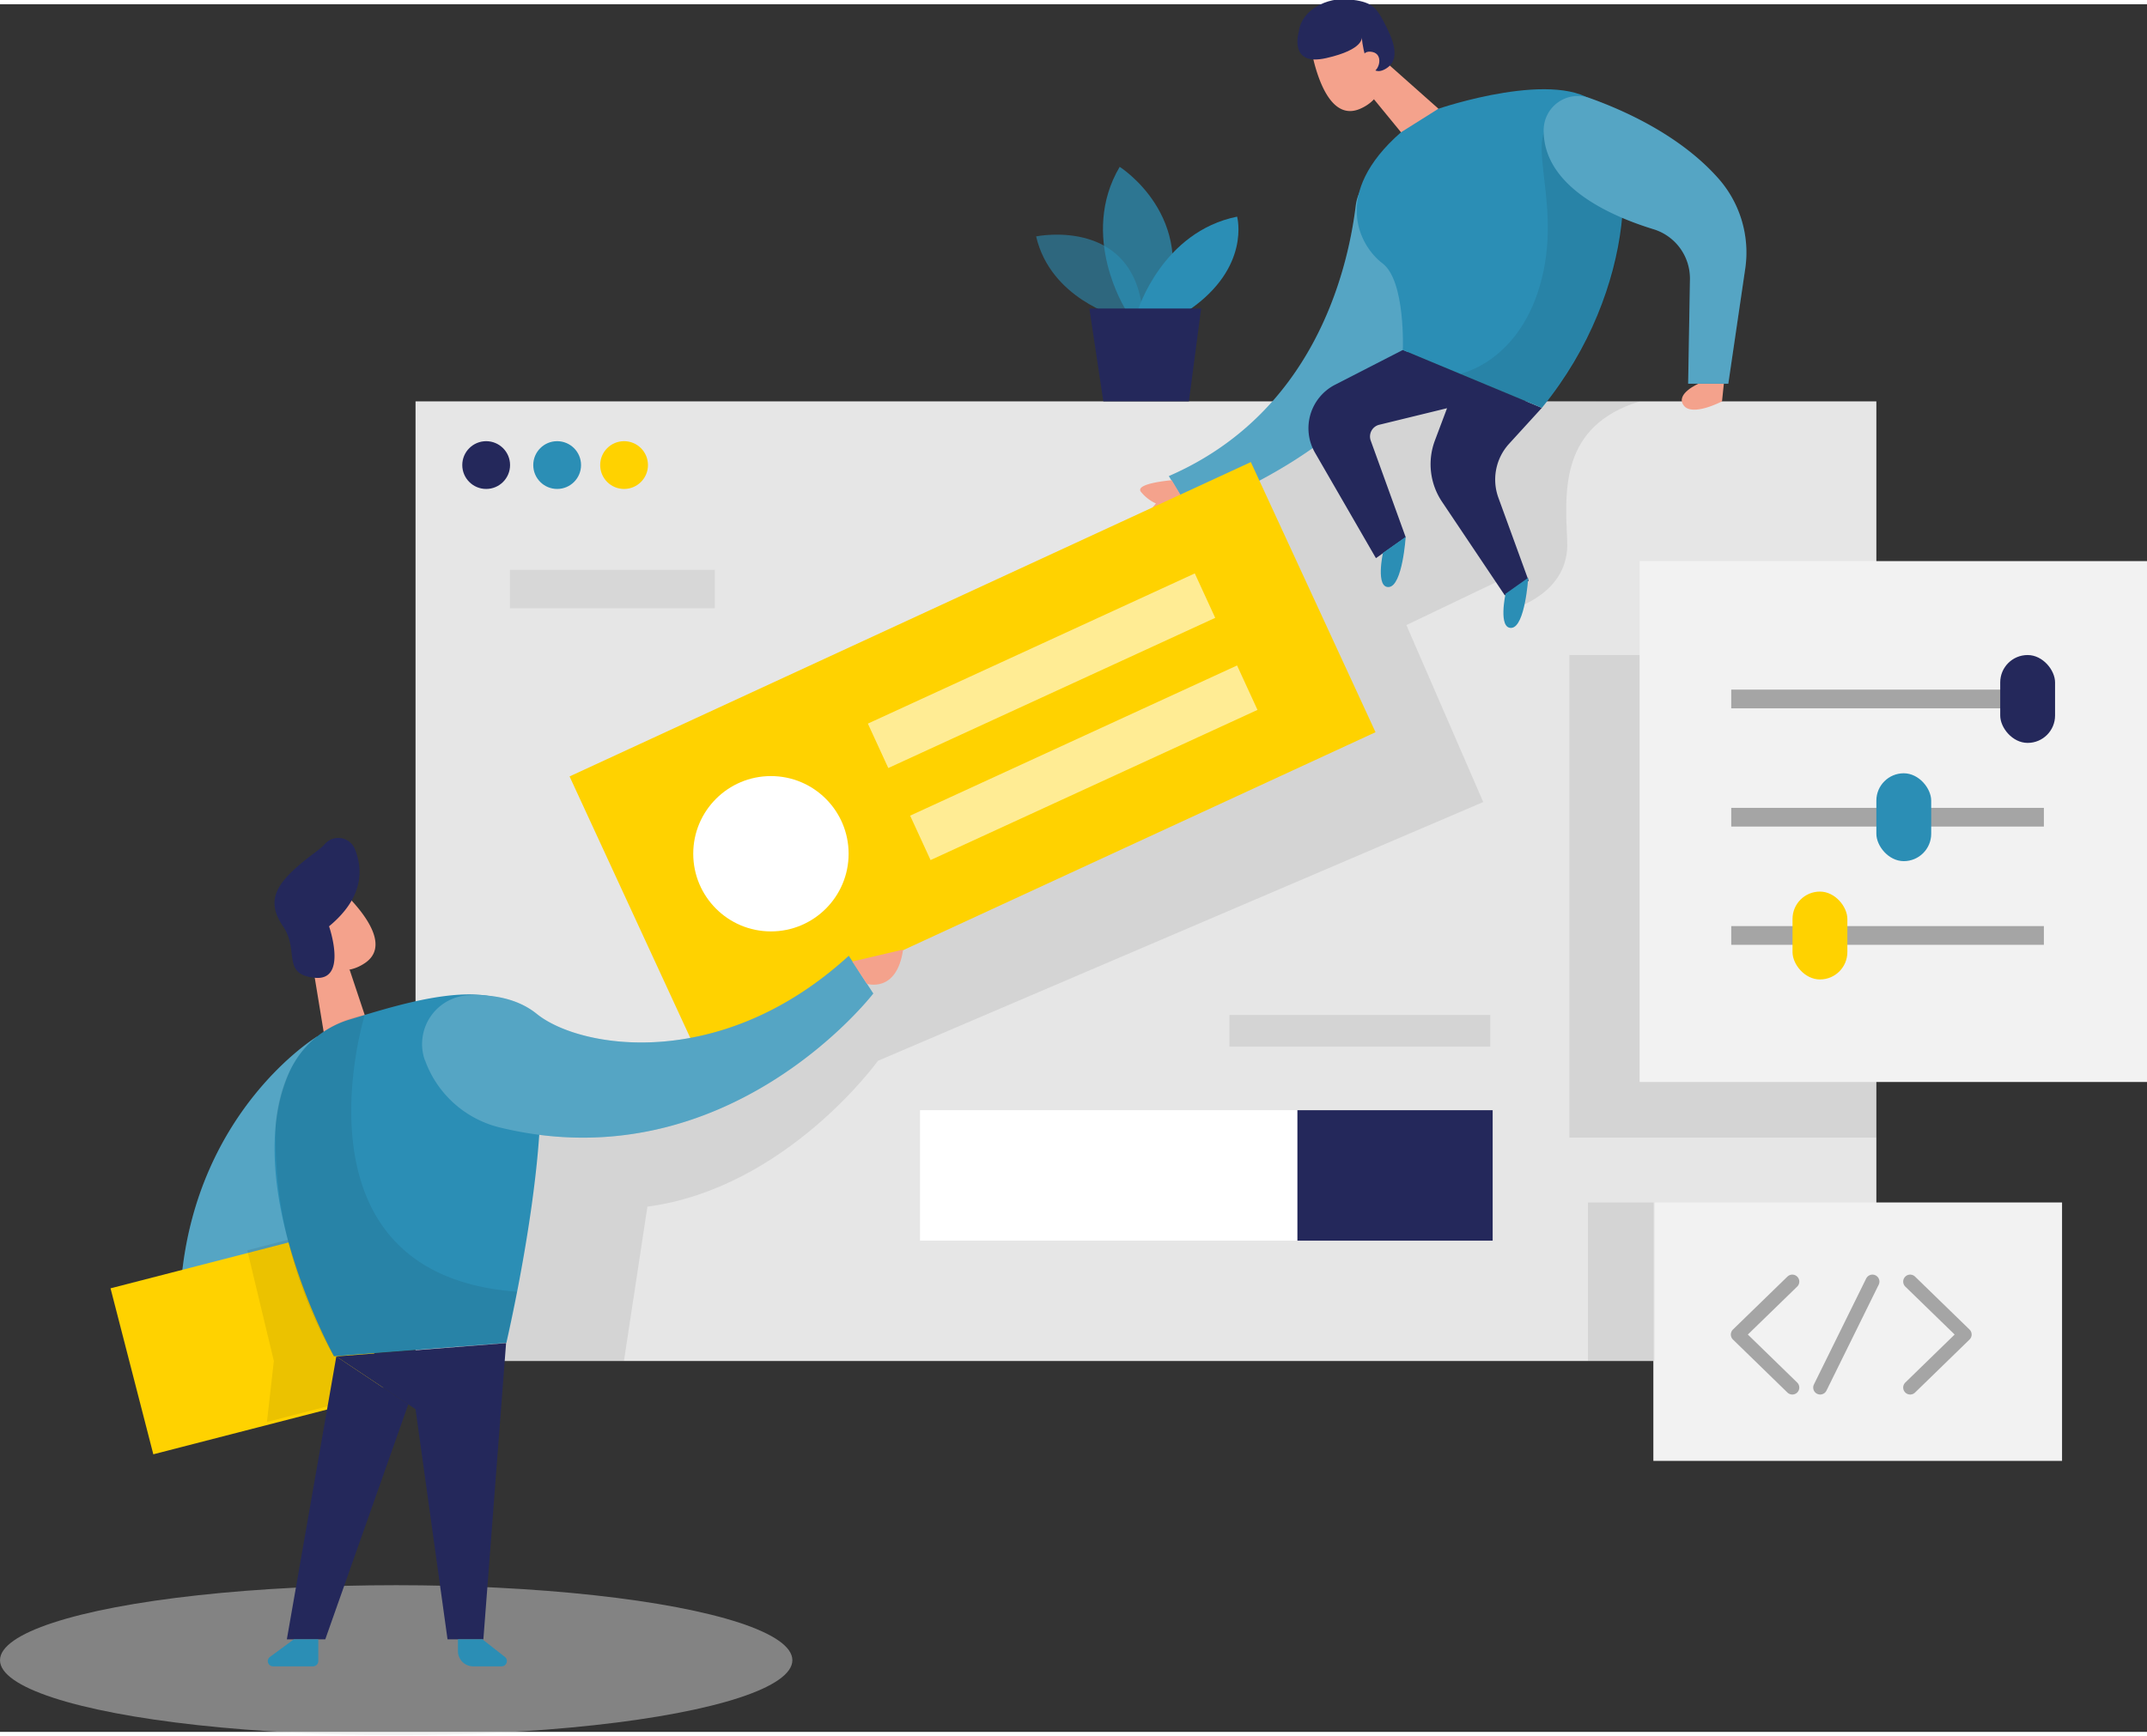 <?xml version="1.0" encoding="UTF-8" standalone="no"?>
<svg
   id="Layer_1"
   data-name="Layer 1"
   viewBox="0 0 307.32 247.36"
   width="311.93"
   height="252.307"
   class="illustration styles_illustrationTablet__1DWOa"
   version="1.1"
   sodipodi:docname="contactodirecto.svg"
   inkscape:version="1.1.1 (3bf5ae0d25, 2021-09-20)"
   xmlns:inkscape="http://www.inkscape.org/namespaces/inkscape"
   xmlns:sodipodi="http://sodipodi.sourceforge.net/DTD/sodipodi-0.dtd"
   xmlns="http://www.w3.org/2000/svg"
   xmlns:svg="http://www.w3.org/2000/svg"
   xmlns:rdf="http://www.w3.org/1999/02/22-rdf-syntax-ns#"
   xmlns:cc="http://creativecommons.org/ns#"
   xmlns:dc="http://purl.org/dc/elements/1.1/">
  <rect x="0" y="0" width="307.32" height="247.36" fill="#333333" stroke="none"/>
  <defs
     id="defs133" />
  <sodipodi:namedview
     id="namedview131"
     pagecolor="#ffffff"
     bordercolor="#666666"
     borderopacity="1.0"
     inkscape:pageshadow="2"
     inkscape:pageopacity="0.0"
     inkscape:pagecheckerboard="0"
     showgrid="false"
     inkscape:zoom="1.8578884"
     inkscape:cx="61.898228"
     inkscape:cy="112.22418"
     inkscape:window-width="1920"
     inkscape:window-height="1017"
     inkscape:window-x="-8"
     inkscape:window-y="-8"
     inkscape:window-maximized="1"
     inkscape:current-layer="Layer_1" />
  <title
     id="title2">#4 web development</title>
  <ellipse
     cx="56.71"
     cy="237.099"
     rx="56.71"
     ry="10.74"
     fill="#e6e6e6"
     opacity="0.45"
     id="ellipse4" />
  <rect
     x="59.48"
     y="56.859"
     width="209.1"
     height="137.4"
     fill="#e6e6e6"
     id="rect6" />
  <circle
     cx="69.59"
     cy="65.979"
     r="3.42"
     fill="#24285b"
     id="circle8" />
  <circle
     cx="79.75"
     cy="65.979"
     r="3.42"
     fill="#2b8eb5"
     id="circle10" />
  <circle
     cx="89.33"
     cy="65.979"
     r="3.42"
     fill="#ffd200"
     id="circle12" />
  <path
     d="m 234.69,56.859 -49.25,0.2 -7.88,11.09 -74.25,68.19 6.1,11.85 -20.85,8.22 h -20.32 l -2.69,37.85 h 23.76 l 3.36,-22.1 c 19.89,-2.65 33,-20.88 33,-20.88 v 0 l 86.64,-37.05 -11,-25.34 14.63,-7 0.81,4.59 c 0,0 7.91,-2.18 7.58,-9.55 -0.33,-7.37 -1.02,-16.52 10.36,-20.07 z"
     opacity="0.08"
     id="path14" />
  <path
     d="m 194.05,28.929 c -1.21,9.69 -6.21,29.71 -26.74,38.63 l 3,5 c 0,0 28.57,-9 35.46,-32 3.09,-10.35 1.12,-14.84 -2,-16.66 a 6.58,6.58 0 0 0 -9.72,5.03 z"
     fill="#2b8eb5"
     id="path16" />
  <path
     d="m 194.05,28.929 c -1.21,9.69 -6.21,29.71 -26.74,38.63 l 3,5 c 0,0 28.57,-9 35.46,-32 3.09,-10.35 1.12,-14.84 -2,-16.66 a 6.58,6.58 0 0 0 -9.72,5.03 z"
     fill="#ffffff"
     opacity="0.2"
     id="path18" />
  <polygon
     points="237.59,34.4 229.84,27.52 228.36,33.05 233.27,39.04 "
     fill="#f4a28c"
     id="polygon20"
     transform="translate(-31.69,-19.441)" />
  <path
     d="m 193.21,2.609 a 4.57,4.57 0 0 0 -5.11,5.72 c 0.91,3.5 2.87,8.27 6.61,6.63 5.71,-2.5 2.71,-10 2.71,-10 a 8.35,8.35 0 0 0 -4.21,-2.35 z"
     fill="#f4a28c"
     id="path22" />
  <path
     d="m 200.8,49.499 -9.74,5 a 7,7 0 0 0 -2.86,9.66 l 8.75,15.15 4.26,-3 -5,-13.82 a 1.73,1.73 0 0 1 1.21,-2.28 l 9.71,-2.37 -1.73,4.6 a 9.64,9.64 0 0 0 1,8.78 l 9,13.42 3.41,-2.09 -4.33,-11.89 a 7.6,7.6 0 0 1 1.53,-7.73 l 4.69,-5.14 z"
     fill="#24285b"
     id="path24" />
  <rect
     x="236.66"
     y="171.559"
     width="58.5"
     height="37"
     fill="#f2f2f2"
     id="rect26" />
  <rect
     x="227.3"
     y="171.559"
     width="9.51"
     height="22.7"
     opacity="0.08"
     id="rect28" />
  <path
     d="m 185.92,3.879 c 0,0 -1.58,5.08 3.92,3.83 5.5,-1.25 5.08,-3 5.08,-3 0,0 0.42,6 3.17,4.67 2.75,-1.33 1.17,-4.6 0,-6.84 -1.17,-2.24 -1.86,-2.91 -5,-3.24 -3.14,-0.33 -6.78,1.5 -7.17,4.58 z"
     fill="#24285b"
     id="path30" />
  <path
     d="m 195.01,8.209 c 0,0 -0.23,-1.71 1.42,-1.38 1.65,0.33 1,2.71 0,2.88 -1,0.17 -1.42,-1.5 -1.42,-1.5 z"
     fill="#f4a28c"
     id="path32" />
  <polygon
     points="78.37,168.7 76.27,155.96 81.73,157.66 84.18,165.01 "
     fill="#f4a28c"
     id="polygon34"
     transform="translate(-31.69,-19.441)" />
  <path
     d="m 42.59,129.419 a 4.58,4.58 0 0 1 7.57,-1.27 c 2.47,2.64 5.45,6.85 2.08,9.13 -5.17,3.5 -9.91,-3 -9.91,-3 a 8.35,8.35 0 0 1 0.26,-4.86 z"
     fill="#f4a28c"
     id="path36" />
  <path
     d="m 46.37,133.929 c 0,0 -1.33,-1.11 -1.93,0.46 -0.6,1.57 1.74,2.34 2.44,1.54 0.7,-0.8 -0.51,-2 -0.51,-2 z"
     fill="#f4a28c"
     id="path38" />
  <path
     d="m 200.54,18.329 5.36,-3.37 c 0,0 17.41,-5.95 22.91,-0.48 5.5,5.47 5.89,26.11 -8.11,43.31 l -19.9,-8.29 c 0,0 0.4,-9.9 -2.91,-12.4 -3.31,-2.5 -7.38,-10 2.65,-18.77 z"
     fill="#2b8eb5"
     id="path40" />
  <path
     d="m 197.95,78.559 c 0,0 -1.09,5.06 0.86,4.88 1.95,-0.18 2.4,-7.18 2.4,-7.18 z"
     fill="#2b8eb5"
     id="path42" />
  <path
     d="m 215.5,84.409 c 0,0 -1.09,5.05 0.86,4.88 1.95,-0.17 2.39,-7.18 2.39,-7.18 z"
     fill="#2b8eb5"
     id="path44" />
  <path
     d="m 243.12,54.329 c 0,0 -3.36,1.45 -2.12,3.11 1.24,1.66 5.49,-0.58 5.49,-0.58 l 0.26,-2.53 z"
     fill="#f4a28c"
     id="path46" />
  <path
     d="m 167.72,68.149 c 0,0 -5.52,0.45 -4.36,1.72 a 5.94,5.94 0 0 0 2.1,1.61 c 0,0 -4,4.47 -1.09,5.36 2.91,0.89 5.75,-4.68 5.75,-4.68 z"
     fill="#f4a28c"
     id="path48" />
  <rect
     x="27.693"
     y="134.548"
     width="107.401"
     height="42.596"
     transform="rotate(-24.775)"
     fill="#ffd200"
     id="rect50"
     style="stroke-width:1.002" />
  <rect
     x="69.872"
     y="145.459"
     width="51.5"
     height="7"
     transform="rotate(-24.68)"
     fill="#ffffff"
     opacity="0.58"
     id="rect52" />
  <rect
     x="69.867"
     y="159.961"
     width="51.5"
     height="7"
     transform="rotate(-24.68)"
     fill="#ffffff"
     opacity="0.58"
     id="rect54" />
  <circle
     cx="110.35"
     cy="121.629"
     r="11.12"
     fill="#ffffff"
     id="circle56" />
  <polyline
     points="288.24 202.33 280.44 209.91 288.24 217.5"
     fill="none"
     stroke="#a5a5a5"
     stroke-linecap="round"
     stroke-linejoin="round"
     stroke-width="2"
     id="polyline58"
     transform="translate(-31.69,-19.441)" />
  <polyline
     points="305.11 202.33 312.91 209.91 305.11 217.5"
     fill="none"
     stroke="#a5a5a5"
     stroke-linecap="round"
     stroke-linejoin="round"
     stroke-width="2"
     id="polyline60"
     transform="translate(-31.69,-19.441)" />
  <path
     d="m 159.99,44.739 c 0,0 -9.61,-2.58 -11.68,-11.5 0,0 14.85,-3.07 15.34,12.27 z"
     fill="#2b8eb5"
     opacity="0.58"
     id="path62" />
  <path
     d="m 161.16,43.779 c 0,0 -6.75,-10.57 -0.89,-20.5 0,0 11.33,7.13 6.37,20.5 z"
     fill="#2b8eb5"
     opacity="0.73"
     id="path64" />
  <path
     d="m 162.89,43.779 c 0,0 3.49,-11.2 14.19,-13.37 0,0 2,7.26 -6.88,13.37 z"
     fill="#2b8eb5"
     id="path66" />
  <line
     x1="268.02"
     y1="182.889"
     x2="260.54"
     y2="198.059"
     fill="none"
     stroke="#a5a5a5"
     stroke-linecap="round"
     stroke-linejoin="round"
     stroke-width="2"
     id="line68" />
  <rect
     x="73"
     y="80.979"
     width="29.31"
     height="5.5"
     fill="#cecece"
     opacity="0.63"
     id="rect70" />
  <path
     d="m 45.38,147.809 c 0,0 -17.17,10.4 -19.42,34.8 a 8.46,8.46 0 0 0 6.41,9 l 20.12,4.95 z"
     fill="#2b8eb5"
     id="path72" />
  <path
     d="m 45.38,147.809 c 0,0 -17.17,10.4 -19.42,34.8 a 8.46,8.46 0 0 0 6.41,9 l 20.12,4.95 z"
     fill="#ffffff"
     opacity="0.2"
     id="path74" />
  <polygon
     points="201.87,76.3 203.62,63 187.62,63 189.62,76.3 "
     fill="#24285b"
     id="polygon76"
     transform="translate(-31.69,-19.441)" />
  <path
     d="m 47.1,132.019 c 0,0 2.74,7.86 -2.05,7.37 -4.79,-0.49 -2.16,-3.87 -4.54,-7.37 -2.38,-3.5 -1.12,-5.86 2.5,-8.93 1.67,-1.41 2.79,-2.06 3.45,-2.81 a 2.57,2.57 0 0 1 4.31,0.61 c 1.24,3.02 1.25,7.06 -3.67,11.13 z"
     fill="#24285b"
     id="path78" />
  <rect
     x="224.64"
     y="93.179"
     width="43.94"
     height="69.09"
     opacity="0.08"
     id="rect80" />
  <rect
     x="-30.563"
     y="181.983"
     width="34.238"
     height="24.542"
     transform="rotate(-14.452)"
     fill="#ffd200"
     id="rect82"
     style="stroke-width:1.002" />
  <polygon
     points="69.9,222.43 78.79,220.13 81.44,213.05 72.9,196.34 67.09,197.85 70.89,213.7 "
     opacity="0.08"
     id="polygon84"
     transform="translate(-31.69,-19.441)" />
  <path
     d="m 41.41,152.919 a 13.79,13.79 0 0 1 8.67,-7.56 c 7.34,-2.21 21.28,-6.83 25.4,0 5.64,9.4 -3,46.31 -3,46.31 l -24.67,1.91 c 0,0 -13.61,-24.44 -6.4,-40.66 z"
     fill="#2b8eb5"
     id="path86" />
  <polygon
     points="95.75,253.55 91.17,220.6 79.83,213.05 104.13,211.14 100.88,253.55 "
     fill="#24285b"
     id="polygon88"
     transform="translate(-31.69,-19.441)" />
  <polygon
     points="78.25,253.55 90.13,219.91 79.83,213.05 72.75,253.55 "
     fill="#24285b"
     id="polygon90"
     transform="translate(-31.69,-19.441)" />
  <path
     d="m 60.75,151.009 a 7,7 0 0 1 6.56,-9.13 c 3.14,-0.1 6.75,0.44 9.52,2.68 6.17,5 26.4,8.4 44.66,-8.31 l 3.51,5.39 c 0,0 -20.74,27 -53.22,19.24 a 15.2,15.2 0 0 1 -10.9,-9.56 c -0.05,-0.1 -0.09,-0.21 -0.13,-0.31 z"
     fill="#2b8eb5"
     id="path92" />
  <path
     d="m 60.75,151.009 a 7,7 0 0 1 6.56,-9.13 c 3.14,-0.1 6.75,0.44 9.52,2.68 6.17,5 26.4,8.4 44.66,-8.31 l 3.51,5.39 c 0,0 -20.74,27 -53.22,19.24 a 15.2,15.2 0 0 1 -10.9,-9.56 c -0.05,-0.1 -0.09,-0.21 -0.13,-0.31 z"
     fill="#ffffff"
     opacity="0.2"
     id="path94" />
  <path
     d="m 52.21,144.709 c 0,0 -11.54,37.17 21.78,39.63 l -1.55,7.36 -24.67,1.91 a 64,64 0 0 1 -8.33,-32.82 c 0,0 0.21,-9.48 6.89,-13.67 a 15.09,15.09 0 0 1 5.88,-2.41 z"
     opacity="0.08"
     id="path96" />
  <path
     d="m 42.06,234.109 -3.41,2.51 a 0.75,0.75 0 0 0 0.44,1.36 h 5.72 a 0.76,0.76 0 0 0 0.75,-0.75 v -3.12 z"
     fill="#2b8eb5"
     id="path98" />
  <path
     d="m 69.05,234.109 3.21,2.51 a 0.76,0.76 0 0 1 -0.47,1.36 h -4.07 a 2.18,2.18 0 0 1 -2.17,-2.18 v -1.69 z"
     fill="#2b8eb5"
     id="path100" />
  <rect
     x="234.69"
     y="79.729"
     width="72.63"
     height="74.58"
     fill="#f2f2f2"
     id="rect102" />
  <rect
     x="247.81"
     y="98.129"
     width="44.75"
     height="2.68"
     fill="#a5a5a5"
     id="rect104" />
  <rect
     x="247.81"
     y="115.059"
     width="44.75"
     height="2.68"
     fill="#a5a5a5"
     id="rect106" />
  <rect
     x="247.81"
     y="131.989"
     width="44.75"
     height="2.68"
     fill="#a5a5a5"
     id="rect108" />
  <rect
     x="286.31"
     y="93.179"
     width="7.85"
     height="12.58"
     rx="3.92"
     ry="3.92"
     fill="#24285b"
     id="rect110" />
  <rect
     x="268.58"
     y="110.109"
     width="7.85"
     height="12.58"
     rx="3.92"
     ry="3.92"
     fill="#2b8eb5"
     id="rect112" />
  <rect
     x="256.58"
     y="127.049"
     width="7.85"
     height="12.58"
     rx="3.92"
     ry="3.92"
     fill="#ffd200"
     id="rect114" />
  <rect
     x="131.69"
     y="158.349"
     width="81.97"
     height="18.68"
     fill="#ffffff"
     id="rect116" />
  <rect
     x="185.71"
     y="158.349"
     width="27.95"
     height="18.68"
     fill="#24285b"
     id="rect118" />
  <path
     d="m 124.08,140.249 c 0,0 4.28,1.4 5.19,-4.9 l -7.27,1.71 z"
     fill="#f4a28c"
     id="path120" />
  <path
     d="m 209,52.909 c 0,0 8.7,-1.66 11.7,-13.66 3,-12 -3.39,-21.53 2.78,-23 6.17,-1.47 8.73,14.18 8.73,14.18 0,0 0.24,12.24 -11.51,27.38 z"
     opacity="0.08"
     id="path122" />
  <path
     d="m 227.48,13.409 c 5.12,1.82 13.12,5.44 18.52,11.57 a 16,16 0 0 1 3.81,12.89 l -2.42,16.46 h -5.75 l 0.26,-15 a 7.38,7.38 0 0 0 -5.19,-7.11 c -6.21,-1.9 -15.74,-6.12 -15.75,-14.12 a 4.9,4.9 0 0 1 6.52,-4.69 z"
     fill="#2b8eb5"
     id="path124" />
  <path
     d="m 227.48,13.409 c 5.12,1.82 13.12,5.44 18.52,11.57 a 16,16 0 0 1 3.81,12.89 l -2.42,16.46 h -5.75 l 0.26,-15 a 7.38,7.38 0 0 0 -5.19,-7.11 c -6.21,-1.9 -15.74,-6.12 -15.75,-14.12 a 4.9,4.9 0 0 1 6.52,-4.69 z"
     fill="#ffffff"
     opacity="0.2"
     id="path126" />
  <rect
     x="175.98"
     y="144.709"
     width="37.33"
     height="4.54"
     opacity="0.08"
     id="rect128" />
</svg>
